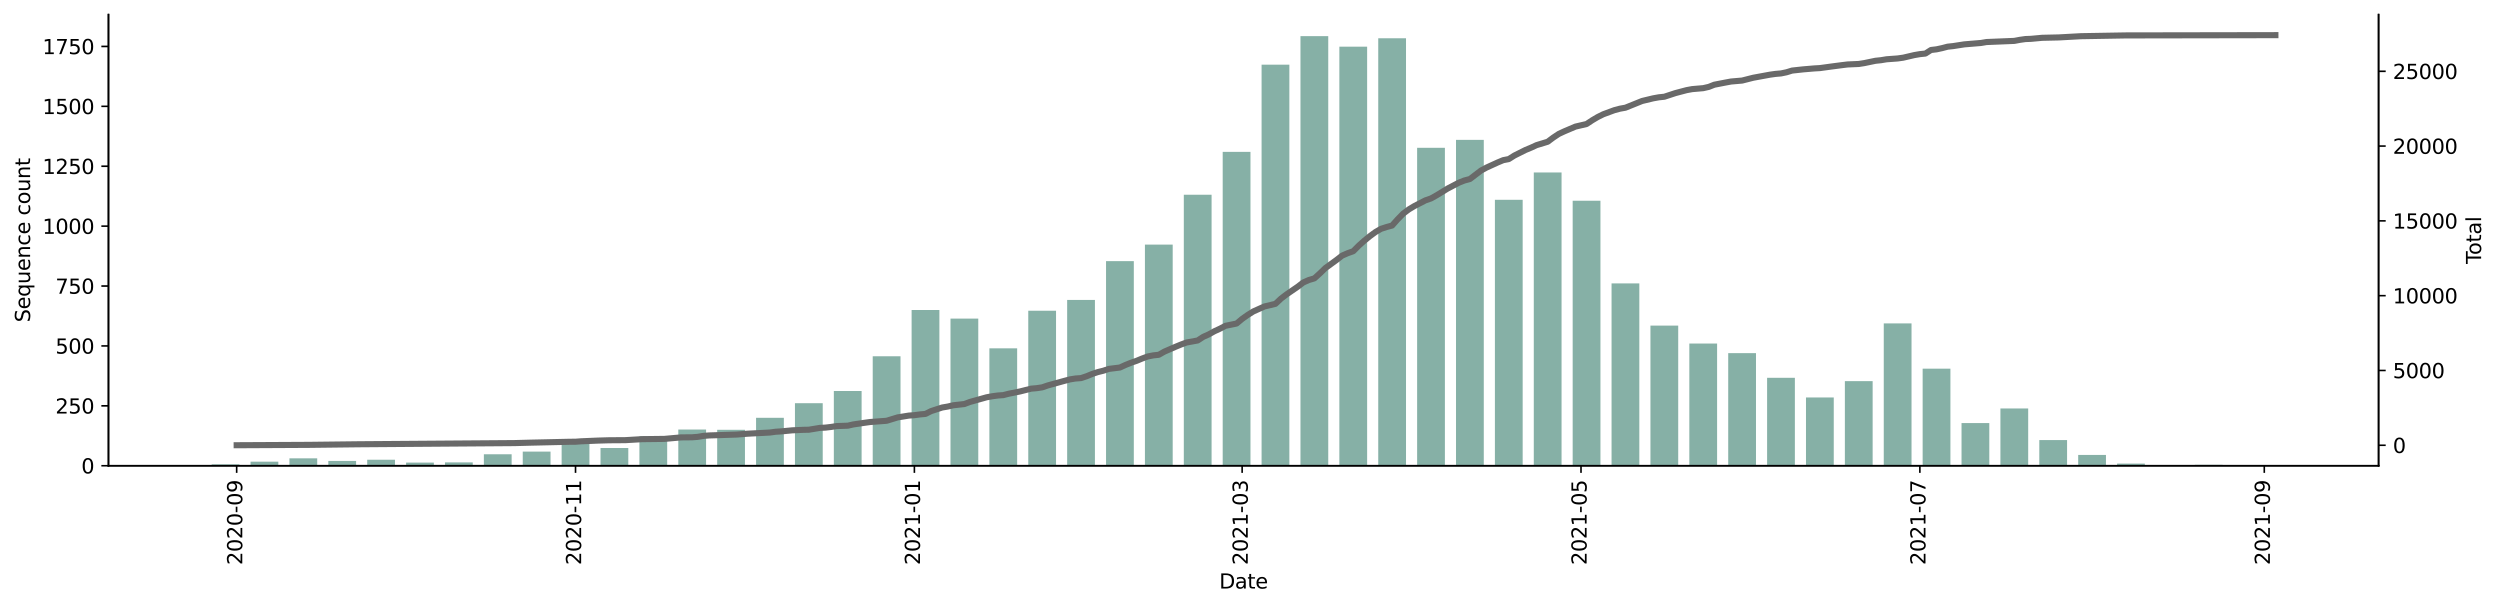 <?xml version="1.0" encoding="utf-8" standalone="no"?>
<!DOCTYPE svg PUBLIC "-//W3C//DTD SVG 1.1//EN"
  "http://www.w3.org/Graphics/SVG/1.1/DTD/svg11.dtd">
<svg height="298.621pt" version="1.1" viewBox="0 0 1229.019 298.621" width="1229.019pt" xmlns="http://www.w3.org/2000/svg" xmlns:xlink="http://www.w3.org/1999/xlink">
 <defs>
  <style type="text/css">*{stroke-linecap:butt;stroke-linejoin:round;}</style>
 </defs>
 <g id="figure_1">
  <g id="patch_1">
   <path d="M 0 298.621 
L 1229.019 298.621 
L 1229.019 0 
L 0 0 
z
" style="fill:#ffffff;"/>
  </g>
  <g id="axes_1">
   <g id="patch_2">
    <path d="M 53.328 228.96 
L 1169.328 228.96 
L 1169.328 7.2 
L 53.328 7.2 
z
" style="fill:#ffffff;"/>
   </g>
   <g id="patch_3">
    <path clip-path="url(#p67f76eeec7)" d="M 104.055 228.96 
L 117.71 228.96 
L 117.71 228.253 
L 104.055 228.253 
z
" style="fill:#86b0a6;"/>
   </g>
   <g id="patch_4">
    <path clip-path="url(#p67f76eeec7)" d="M 123.172 228.96 
L 136.827 228.96 
L 136.827 226.958 
L 123.172 226.958 
z
" style="fill:#86b0a6;"/>
   </g>
   <g id="patch_5">
    <path clip-path="url(#p67f76eeec7)" d="M 142.289 228.96 
L 155.943 228.96 
L 155.943 225.308 
L 142.289 225.308 
z
" style="fill:#86b0a6;"/>
   </g>
   <g id="patch_6">
    <path clip-path="url(#p67f76eeec7)" d="M 161.405 228.96 
L 175.06 228.96 
L 175.06 226.604 
L 161.405 226.604 
z
" style="fill:#86b0a6;"/>
   </g>
   <g id="patch_7">
    <path clip-path="url(#p67f76eeec7)" d="M 180.522 228.96 
L 194.177 228.96 
L 194.177 226.015 
L 180.522 226.015 
z
" style="fill:#86b0a6;"/>
   </g>
   <g id="patch_8">
    <path clip-path="url(#p67f76eeec7)" d="M 199.638 228.96 
L 213.293 228.96 
L 213.293 227.429 
L 199.638 227.429 
z
" style="fill:#86b0a6;"/>
   </g>
   <g id="patch_9">
    <path clip-path="url(#p67f76eeec7)" d="M 218.755 228.96 
L 232.41 228.96 
L 232.41 227.311 
L 218.755 227.311 
z
" style="fill:#86b0a6;"/>
   </g>
   <g id="patch_10">
    <path clip-path="url(#p67f76eeec7)" d="M 237.872 228.96 
L 251.526 228.96 
L 251.526 223.306 
L 237.872 223.306 
z
" style="fill:#86b0a6;"/>
   </g>
   <g id="patch_11">
    <path clip-path="url(#p67f76eeec7)" d="M 256.988 228.96 
L 270.643 228.96 
L 270.643 222.01 
L 256.988 222.01 
z
" style="fill:#86b0a6;"/>
   </g>
   <g id="patch_12">
    <path clip-path="url(#p67f76eeec7)" d="M 276.105 228.96 
L 289.76 228.96 
L 289.76 217.181 
L 276.105 217.181 
z
" style="fill:#86b0a6;"/>
   </g>
   <g id="patch_13">
    <path clip-path="url(#p67f76eeec7)" d="M 295.221 228.96 
L 308.876 228.96 
L 308.876 220.243 
L 295.221 220.243 
z
" style="fill:#86b0a6;"/>
   </g>
   <g id="patch_14">
    <path clip-path="url(#p67f76eeec7)" d="M 314.338 228.96 
L 327.993 228.96 
L 327.993 214.472 
L 314.338 214.472 
z
" style="fill:#86b0a6;"/>
   </g>
   <g id="patch_15">
    <path clip-path="url(#p67f76eeec7)" d="M 333.455 228.96 
L 347.109 228.96 
L 347.109 211.173 
L 333.455 211.173 
z
" style="fill:#86b0a6;"/>
   </g>
   <g id="patch_16">
    <path clip-path="url(#p67f76eeec7)" d="M 352.571 228.96 
L 366.226 228.96 
L 366.226 211.291 
L 352.571 211.291 
z
" style="fill:#86b0a6;"/>
   </g>
   <g id="patch_17">
    <path clip-path="url(#p67f76eeec7)" d="M 371.688 228.96 
L 385.343 228.96 
L 385.343 205.402 
L 371.688 205.402 
z
" style="fill:#86b0a6;"/>
   </g>
   <g id="patch_18">
    <path clip-path="url(#p67f76eeec7)" d="M 390.804 228.96 
L 404.459 228.96 
L 404.459 198.216 
L 390.804 198.216 
z
" style="fill:#86b0a6;"/>
   </g>
   <g id="patch_19">
    <path clip-path="url(#p67f76eeec7)" d="M 409.921 228.96 
L 423.576 228.96 
L 423.576 192.209 
L 409.921 192.209 
z
" style="fill:#86b0a6;"/>
   </g>
   <g id="patch_20">
    <path clip-path="url(#p67f76eeec7)" d="M 429.038 228.96 
L 442.692 228.96 
L 442.692 175.129 
L 429.038 175.129 
z
" style="fill:#86b0a6;"/>
   </g>
   <g id="patch_21">
    <path clip-path="url(#p67f76eeec7)" d="M 448.154 228.96 
L 461.809 228.96 
L 461.809 152.396 
L 448.154 152.396 
z
" style="fill:#86b0a6;"/>
   </g>
   <g id="patch_22">
    <path clip-path="url(#p67f76eeec7)" d="M 467.271 228.96 
L 480.926 228.96 
L 480.926 156.636 
L 467.271 156.636 
z
" style="fill:#86b0a6;"/>
   </g>
   <g id="patch_23">
    <path clip-path="url(#p67f76eeec7)" d="M 486.387 228.96 
L 500.042 228.96 
L 500.042 171.242 
L 486.387 171.242 
z
" style="fill:#86b0a6;"/>
   </g>
   <g id="patch_24">
    <path clip-path="url(#p67f76eeec7)" d="M 505.504 228.96 
L 519.159 228.96 
L 519.159 152.749 
L 505.504 152.749 
z
" style="fill:#86b0a6;"/>
   </g>
   <g id="patch_25">
    <path clip-path="url(#p67f76eeec7)" d="M 524.621 228.96 
L 538.275 228.96 
L 538.275 147.448 
L 524.621 147.448 
z
" style="fill:#86b0a6;"/>
   </g>
   <g id="patch_26">
    <path clip-path="url(#p67f76eeec7)" d="M 543.737 228.96 
L 557.392 228.96 
L 557.392 128.366 
L 543.737 128.366 
z
" style="fill:#86b0a6;"/>
   </g>
   <g id="patch_27">
    <path clip-path="url(#p67f76eeec7)" d="M 562.854 228.96 
L 576.509 228.96 
L 576.509 120.239 
L 562.854 120.239 
z
" style="fill:#86b0a6;"/>
   </g>
   <g id="patch_28">
    <path clip-path="url(#p67f76eeec7)" d="M 581.97 228.96 
L 595.625 228.96 
L 595.625 95.738 
L 581.97 95.738 
z
" style="fill:#86b0a6;"/>
   </g>
   <g id="patch_29">
    <path clip-path="url(#p67f76eeec7)" d="M 601.087 228.96 
L 614.742 228.96 
L 614.742 74.653 
L 601.087 74.653 
z
" style="fill:#86b0a6;"/>
   </g>
   <g id="patch_30">
    <path clip-path="url(#p67f76eeec7)" d="M 620.204 228.96 
L 633.858 228.96 
L 633.858 31.777 
L 620.204 31.777 
z
" style="fill:#86b0a6;"/>
   </g>
   <g id="patch_31">
    <path clip-path="url(#p67f76eeec7)" d="M 639.32 228.96 
L 652.975 228.96 
L 652.975 17.76 
L 639.32 17.76 
z
" style="fill:#86b0a6;"/>
   </g>
   <g id="patch_32">
    <path clip-path="url(#p67f76eeec7)" d="M 658.437 228.96 
L 672.092 228.96 
L 672.092 22.943 
L 658.437 22.943 
z
" style="fill:#86b0a6;"/>
   </g>
   <g id="patch_33">
    <path clip-path="url(#p67f76eeec7)" d="M 677.554 228.96 
L 691.208 228.96 
L 691.208 18.82 
L 677.554 18.82 
z
" style="fill:#86b0a6;"/>
   </g>
   <g id="patch_34">
    <path clip-path="url(#p67f76eeec7)" d="M 696.67 228.96 
L 710.325 228.96 
L 710.325 72.651 
L 696.67 72.651 
z
" style="fill:#86b0a6;"/>
   </g>
   <g id="patch_35">
    <path clip-path="url(#p67f76eeec7)" d="M 715.787 228.96 
L 729.441 228.96 
L 729.441 68.764 
L 715.787 68.764 
z
" style="fill:#86b0a6;"/>
   </g>
   <g id="patch_36">
    <path clip-path="url(#p67f76eeec7)" d="M 734.903 228.96 
L 748.558 228.96 
L 748.558 98.212 
L 734.903 98.212 
z
" style="fill:#86b0a6;"/>
   </g>
   <g id="patch_37">
    <path clip-path="url(#p67f76eeec7)" d="M 754.02 228.96 
L 767.675 228.96 
L 767.675 84.783 
L 754.02 84.783 
z
" style="fill:#86b0a6;"/>
   </g>
   <g id="patch_38">
    <path clip-path="url(#p67f76eeec7)" d="M 773.137 228.96 
L 786.791 228.96 
L 786.791 98.683 
L 773.137 98.683 
z
" style="fill:#86b0a6;"/>
   </g>
   <g id="patch_39">
    <path clip-path="url(#p67f76eeec7)" d="M 792.253 228.96 
L 805.908 228.96 
L 805.908 139.321 
L 792.253 139.321 
z
" style="fill:#86b0a6;"/>
   </g>
   <g id="patch_40">
    <path clip-path="url(#p67f76eeec7)" d="M 811.37 228.96 
L 825.024 228.96 
L 825.024 160.052 
L 811.37 160.052 
z
" style="fill:#86b0a6;"/>
   </g>
   <g id="patch_41">
    <path clip-path="url(#p67f76eeec7)" d="M 830.486 228.96 
L 844.141 228.96 
L 844.141 168.886 
L 830.486 168.886 
z
" style="fill:#86b0a6;"/>
   </g>
   <g id="patch_42">
    <path clip-path="url(#p67f76eeec7)" d="M 849.603 228.96 
L 863.258 228.96 
L 863.258 173.598 
L 849.603 173.598 
z
" style="fill:#86b0a6;"/>
   </g>
   <g id="patch_43">
    <path clip-path="url(#p67f76eeec7)" d="M 868.72 228.96 
L 882.374 228.96 
L 882.374 185.731 
L 868.72 185.731 
z
" style="fill:#86b0a6;"/>
   </g>
   <g id="patch_44">
    <path clip-path="url(#p67f76eeec7)" d="M 887.836 228.96 
L 901.491 228.96 
L 901.491 195.389 
L 887.836 195.389 
z
" style="fill:#86b0a6;"/>
   </g>
   <g id="patch_45">
    <path clip-path="url(#p67f76eeec7)" d="M 906.953 228.96 
L 920.607 228.96 
L 920.607 187.38 
L 906.953 187.38 
z
" style="fill:#86b0a6;"/>
   </g>
   <g id="patch_46">
    <path clip-path="url(#p67f76eeec7)" d="M 926.069 228.96 
L 939.724 228.96 
L 939.724 158.992 
L 926.069 158.992 
z
" style="fill:#86b0a6;"/>
   </g>
   <g id="patch_47">
    <path clip-path="url(#p67f76eeec7)" d="M 945.186 228.96 
L 958.841 228.96 
L 958.841 181.254 
L 945.186 181.254 
z
" style="fill:#86b0a6;"/>
   </g>
   <g id="patch_48">
    <path clip-path="url(#p67f76eeec7)" d="M 964.303 228.96 
L 977.957 228.96 
L 977.957 207.993 
L 964.303 207.993 
z
" style="fill:#86b0a6;"/>
   </g>
   <g id="patch_49">
    <path clip-path="url(#p67f76eeec7)" d="M 983.419 228.96 
L 997.074 228.96 
L 997.074 200.808 
L 983.419 200.808 
z
" style="fill:#86b0a6;"/>
   </g>
   <g id="patch_50">
    <path clip-path="url(#p67f76eeec7)" d="M 1002.536 228.96 
L 1016.19 228.96 
L 1016.19 216.356 
L 1002.536 216.356 
z
" style="fill:#86b0a6;"/>
   </g>
   <g id="patch_51">
    <path clip-path="url(#p67f76eeec7)" d="M 1021.652 228.96 
L 1035.307 228.96 
L 1035.307 223.659 
L 1021.652 223.659 
z
" style="fill:#86b0a6;"/>
   </g>
   <g id="patch_52">
    <path clip-path="url(#p67f76eeec7)" d="M 1040.769 228.96 
L 1054.424 228.96 
L 1054.424 227.9 
L 1040.769 227.9 
z
" style="fill:#86b0a6;"/>
   </g>
   <g id="patch_53">
    <path clip-path="url(#p67f76eeec7)" d="M 1059.886 228.96 
L 1073.54 228.96 
L 1073.54 228.724 
L 1059.886 228.724 
z
" style="fill:#86b0a6;"/>
   </g>
   <g id="patch_54">
    <path clip-path="url(#p67f76eeec7)" d="M 1079.002 228.96 
L 1092.657 228.96 
L 1092.657 228.489 
L 1079.002 228.489 
z
" style="fill:#86b0a6;"/>
   </g>
   <g id="patch_55">
    <path clip-path="url(#p67f76eeec7)" d="M 1098.119 228.96 
L 1111.773 228.96 
L 1111.773 228.607 
L 1098.119 228.607 
z
" style="fill:#86b0a6;"/>
   </g>
   <g id="matplotlib.axis_1">
    <g id="xtick_1">
     <g id="line2d_1">
      <defs>
       <path d="M 0 0 
L 0 3.5 
" id="m8a36eff072" style="stroke:#000000;stroke-width:0.8;"/>
      </defs>
      <g>
       <use style="stroke:#000000;stroke-width:0.8;" x="116.345" xlink:href="#m8a36eff072" y="228.96"/>
      </g>
     </g>
     <g id="text_1">
      <!-- 2020-09 -->
      <g transform="translate(119.104 277.743)rotate(-90)scale(0.1 -0.1)">
       <defs>
        <path d="M 1228 531 
L 3431 531 
L 3431 0 
L 469 0 
L 469 531 
Q 828 903 1448 1529 
Q 2069 2156 2228 2338 
Q 2531 2678 2651 2914 
Q 2772 3150 2772 3378 
Q 2772 3750 2511 3984 
Q 2250 4219 1831 4219 
Q 1534 4219 1204 4116 
Q 875 4013 500 3803 
L 500 4441 
Q 881 4594 1212 4672 
Q 1544 4750 1819 4750 
Q 2544 4750 2975 4387 
Q 3406 4025 3406 3419 
Q 3406 3131 3298 2873 
Q 3191 2616 2906 2266 
Q 2828 2175 2409 1742 
Q 1991 1309 1228 531 
z
" id="DejaVuSans-32" transform="scale(0.016)"/>
        <path d="M 2034 4250 
Q 1547 4250 1301 3770 
Q 1056 3291 1056 2328 
Q 1056 1369 1301 889 
Q 1547 409 2034 409 
Q 2525 409 2770 889 
Q 3016 1369 3016 2328 
Q 3016 3291 2770 3770 
Q 2525 4250 2034 4250 
z
M 2034 4750 
Q 2819 4750 3233 4129 
Q 3647 3509 3647 2328 
Q 3647 1150 3233 529 
Q 2819 -91 2034 -91 
Q 1250 -91 836 529 
Q 422 1150 422 2328 
Q 422 3509 836 4129 
Q 1250 4750 2034 4750 
z
" id="DejaVuSans-30" transform="scale(0.016)"/>
        <path d="M 313 2009 
L 1997 2009 
L 1997 1497 
L 313 1497 
L 313 2009 
z
" id="DejaVuSans-2d" transform="scale(0.016)"/>
        <path d="M 703 97 
L 703 672 
Q 941 559 1184 500 
Q 1428 441 1663 441 
Q 2288 441 2617 861 
Q 2947 1281 2994 2138 
Q 2813 1869 2534 1725 
Q 2256 1581 1919 1581 
Q 1219 1581 811 2004 
Q 403 2428 403 3163 
Q 403 3881 828 4315 
Q 1253 4750 1959 4750 
Q 2769 4750 3195 4129 
Q 3622 3509 3622 2328 
Q 3622 1225 3098 567 
Q 2575 -91 1691 -91 
Q 1453 -91 1209 -44 
Q 966 3 703 97 
z
M 1959 2075 
Q 2384 2075 2632 2365 
Q 2881 2656 2881 3163 
Q 2881 3666 2632 3958 
Q 2384 4250 1959 4250 
Q 1534 4250 1286 3958 
Q 1038 3666 1038 3163 
Q 1038 2656 1286 2365 
Q 1534 2075 1959 2075 
z
" id="DejaVuSans-39" transform="scale(0.016)"/>
       </defs>
       <use xlink:href="#DejaVuSans-32"/>
       <use x="63.623" xlink:href="#DejaVuSans-30"/>
       <use x="127.246" xlink:href="#DejaVuSans-32"/>
       <use x="190.869" xlink:href="#DejaVuSans-30"/>
       <use x="254.492" xlink:href="#DejaVuSans-2d"/>
       <use x="290.576" xlink:href="#DejaVuSans-30"/>
       <use x="354.199" xlink:href="#DejaVuSans-39"/>
      </g>
     </g>
    </g>
    <g id="xtick_2">
     <g id="line2d_2">
      <g>
       <use style="stroke:#000000;stroke-width:0.8;" x="282.932" xlink:href="#m8a36eff072" y="228.96"/>
      </g>
     </g>
     <g id="text_2">
      <!-- 2020-11 -->
      <g transform="translate(285.692 277.743)rotate(-90)scale(0.1 -0.1)">
       <defs>
        <path d="M 794 531 
L 1825 531 
L 1825 4091 
L 703 3866 
L 703 4441 
L 1819 4666 
L 2450 4666 
L 2450 531 
L 3481 531 
L 3481 0 
L 794 0 
L 794 531 
z
" id="DejaVuSans-31" transform="scale(0.016)"/>
       </defs>
       <use xlink:href="#DejaVuSans-32"/>
       <use x="63.623" xlink:href="#DejaVuSans-30"/>
       <use x="127.246" xlink:href="#DejaVuSans-32"/>
       <use x="190.869" xlink:href="#DejaVuSans-30"/>
       <use x="254.492" xlink:href="#DejaVuSans-2d"/>
       <use x="290.576" xlink:href="#DejaVuSans-31"/>
       <use x="354.199" xlink:href="#DejaVuSans-31"/>
      </g>
     </g>
    </g>
    <g id="xtick_3">
     <g id="line2d_3">
      <g>
       <use style="stroke:#000000;stroke-width:0.8;" x="449.52" xlink:href="#m8a36eff072" y="228.96"/>
      </g>
     </g>
     <g id="text_3">
      <!-- 2021-01 -->
      <g transform="translate(452.279 277.743)rotate(-90)scale(0.1 -0.1)">
       <use xlink:href="#DejaVuSans-32"/>
       <use x="63.623" xlink:href="#DejaVuSans-30"/>
       <use x="127.246" xlink:href="#DejaVuSans-32"/>
       <use x="190.869" xlink:href="#DejaVuSans-31"/>
       <use x="254.492" xlink:href="#DejaVuSans-2d"/>
       <use x="290.576" xlink:href="#DejaVuSans-30"/>
       <use x="354.199" xlink:href="#DejaVuSans-31"/>
      </g>
     </g>
    </g>
    <g id="xtick_4">
     <g id="line2d_4">
      <g>
       <use style="stroke:#000000;stroke-width:0.8;" x="610.645" xlink:href="#m8a36eff072" y="228.96"/>
      </g>
     </g>
     <g id="text_4">
      <!-- 2021-03 -->
      <g transform="translate(613.405 277.743)rotate(-90)scale(0.1 -0.1)">
       <defs>
        <path d="M 2597 2516 
Q 3050 2419 3304 2112 
Q 3559 1806 3559 1356 
Q 3559 666 3084 287 
Q 2609 -91 1734 -91 
Q 1441 -91 1130 -33 
Q 819 25 488 141 
L 488 750 
Q 750 597 1062 519 
Q 1375 441 1716 441 
Q 2309 441 2620 675 
Q 2931 909 2931 1356 
Q 2931 1769 2642 2001 
Q 2353 2234 1838 2234 
L 1294 2234 
L 1294 2753 
L 1863 2753 
Q 2328 2753 2575 2939 
Q 2822 3125 2822 3475 
Q 2822 3834 2567 4026 
Q 2313 4219 1838 4219 
Q 1578 4219 1281 4162 
Q 984 4106 628 3988 
L 628 4550 
Q 988 4650 1302 4700 
Q 1616 4750 1894 4750 
Q 2613 4750 3031 4423 
Q 3450 4097 3450 3541 
Q 3450 3153 3228 2886 
Q 3006 2619 2597 2516 
z
" id="DejaVuSans-33" transform="scale(0.016)"/>
       </defs>
       <use xlink:href="#DejaVuSans-32"/>
       <use x="63.623" xlink:href="#DejaVuSans-30"/>
       <use x="127.246" xlink:href="#DejaVuSans-32"/>
       <use x="190.869" xlink:href="#DejaVuSans-31"/>
       <use x="254.492" xlink:href="#DejaVuSans-2d"/>
       <use x="290.576" xlink:href="#DejaVuSans-30"/>
       <use x="354.199" xlink:href="#DejaVuSans-33"/>
      </g>
     </g>
    </g>
    <g id="xtick_5">
     <g id="line2d_5">
      <g>
       <use style="stroke:#000000;stroke-width:0.8;" x="777.233" xlink:href="#m8a36eff072" y="228.96"/>
      </g>
     </g>
     <g id="text_5">
      <!-- 2021-05 -->
      <g transform="translate(779.992 277.743)rotate(-90)scale(0.1 -0.1)">
       <defs>
        <path d="M 691 4666 
L 3169 4666 
L 3169 4134 
L 1269 4134 
L 1269 2991 
Q 1406 3038 1543 3061 
Q 1681 3084 1819 3084 
Q 2600 3084 3056 2656 
Q 3513 2228 3513 1497 
Q 3513 744 3044 326 
Q 2575 -91 1722 -91 
Q 1428 -91 1123 -41 
Q 819 9 494 109 
L 494 744 
Q 775 591 1075 516 
Q 1375 441 1709 441 
Q 2250 441 2565 725 
Q 2881 1009 2881 1497 
Q 2881 1984 2565 2268 
Q 2250 2553 1709 2553 
Q 1456 2553 1204 2497 
Q 953 2441 691 2322 
L 691 4666 
z
" id="DejaVuSans-35" transform="scale(0.016)"/>
       </defs>
       <use xlink:href="#DejaVuSans-32"/>
       <use x="63.623" xlink:href="#DejaVuSans-30"/>
       <use x="127.246" xlink:href="#DejaVuSans-32"/>
       <use x="190.869" xlink:href="#DejaVuSans-31"/>
       <use x="254.492" xlink:href="#DejaVuSans-2d"/>
       <use x="290.576" xlink:href="#DejaVuSans-30"/>
       <use x="354.199" xlink:href="#DejaVuSans-35"/>
      </g>
     </g>
    </g>
    <g id="xtick_6">
     <g id="line2d_6">
      <g>
       <use style="stroke:#000000;stroke-width:0.8;" x="943.82" xlink:href="#m8a36eff072" y="228.96"/>
      </g>
     </g>
     <g id="text_6">
      <!-- 2021-07 -->
      <g transform="translate(946.58 277.743)rotate(-90)scale(0.1 -0.1)">
       <defs>
        <path d="M 525 4666 
L 3525 4666 
L 3525 4397 
L 1831 0 
L 1172 0 
L 2766 4134 
L 525 4134 
L 525 4666 
z
" id="DejaVuSans-37" transform="scale(0.016)"/>
       </defs>
       <use xlink:href="#DejaVuSans-32"/>
       <use x="63.623" xlink:href="#DejaVuSans-30"/>
       <use x="127.246" xlink:href="#DejaVuSans-32"/>
       <use x="190.869" xlink:href="#DejaVuSans-31"/>
       <use x="254.492" xlink:href="#DejaVuSans-2d"/>
       <use x="290.576" xlink:href="#DejaVuSans-30"/>
       <use x="354.199" xlink:href="#DejaVuSans-37"/>
      </g>
     </g>
    </g>
    <g id="xtick_7">
     <g id="line2d_7">
      <g>
       <use style="stroke:#000000;stroke-width:0.8;" x="1113.139" xlink:href="#m8a36eff072" y="228.96"/>
      </g>
     </g>
     <g id="text_7">
      <!-- 2021-09 -->
      <g transform="translate(1115.898 277.743)rotate(-90)scale(0.1 -0.1)">
       <use xlink:href="#DejaVuSans-32"/>
       <use x="63.623" xlink:href="#DejaVuSans-30"/>
       <use x="127.246" xlink:href="#DejaVuSans-32"/>
       <use x="190.869" xlink:href="#DejaVuSans-31"/>
       <use x="254.492" xlink:href="#DejaVuSans-2d"/>
       <use x="290.576" xlink:href="#DejaVuSans-30"/>
       <use x="354.199" xlink:href="#DejaVuSans-39"/>
      </g>
     </g>
    </g>
    <g id="text_8">
     <!-- Date -->
     <g transform="translate(599.377 289.341)scale(0.1 -0.1)">
      <defs>
       <path d="M 1259 4147 
L 1259 519 
L 2022 519 
Q 2988 519 3436 956 
Q 3884 1394 3884 2338 
Q 3884 3275 3436 3711 
Q 2988 4147 2022 4147 
L 1259 4147 
z
M 628 4666 
L 1925 4666 
Q 3281 4666 3915 4102 
Q 4550 3538 4550 2338 
Q 4550 1131 3912 565 
Q 3275 0 1925 0 
L 628 0 
L 628 4666 
z
" id="DejaVuSans-44" transform="scale(0.016)"/>
       <path d="M 2194 1759 
Q 1497 1759 1228 1600 
Q 959 1441 959 1056 
Q 959 750 1161 570 
Q 1363 391 1709 391 
Q 2188 391 2477 730 
Q 2766 1069 2766 1631 
L 2766 1759 
L 2194 1759 
z
M 3341 1997 
L 3341 0 
L 2766 0 
L 2766 531 
Q 2569 213 2275 61 
Q 1981 -91 1556 -91 
Q 1019 -91 701 211 
Q 384 513 384 1019 
Q 384 1609 779 1909 
Q 1175 2209 1959 2209 
L 2766 2209 
L 2766 2266 
Q 2766 2663 2505 2880 
Q 2244 3097 1772 3097 
Q 1472 3097 1187 3025 
Q 903 2953 641 2809 
L 641 3341 
Q 956 3463 1253 3523 
Q 1550 3584 1831 3584 
Q 2591 3584 2966 3190 
Q 3341 2797 3341 1997 
z
" id="DejaVuSans-61" transform="scale(0.016)"/>
       <path d="M 1172 4494 
L 1172 3500 
L 2356 3500 
L 2356 3053 
L 1172 3053 
L 1172 1153 
Q 1172 725 1289 603 
Q 1406 481 1766 481 
L 2356 481 
L 2356 0 
L 1766 0 
Q 1100 0 847 248 
Q 594 497 594 1153 
L 594 3053 
L 172 3053 
L 172 3500 
L 594 3500 
L 594 4494 
L 1172 4494 
z
" id="DejaVuSans-74" transform="scale(0.016)"/>
       <path d="M 3597 1894 
L 3597 1613 
L 953 1613 
Q 991 1019 1311 708 
Q 1631 397 2203 397 
Q 2534 397 2845 478 
Q 3156 559 3463 722 
L 3463 178 
Q 3153 47 2828 -22 
Q 2503 -91 2169 -91 
Q 1331 -91 842 396 
Q 353 884 353 1716 
Q 353 2575 817 3079 
Q 1281 3584 2069 3584 
Q 2775 3584 3186 3129 
Q 3597 2675 3597 1894 
z
M 3022 2063 
Q 3016 2534 2758 2815 
Q 2500 3097 2075 3097 
Q 1594 3097 1305 2825 
Q 1016 2553 972 2059 
L 3022 2063 
z
" id="DejaVuSans-65" transform="scale(0.016)"/>
      </defs>
      <use xlink:href="#DejaVuSans-44"/>
      <use x="77.002" xlink:href="#DejaVuSans-61"/>
      <use x="138.281" xlink:href="#DejaVuSans-74"/>
      <use x="177.49" xlink:href="#DejaVuSans-65"/>
     </g>
    </g>
   </g>
   <g id="matplotlib.axis_2">
    <g id="ytick_1">
     <g id="line2d_8">
      <defs>
       <path d="M 0 0 
L -3.5 0 
" id="m49692bec7d" style="stroke:#000000;stroke-width:0.8;"/>
      </defs>
      <g>
       <use style="stroke:#000000;stroke-width:0.8;" x="53.328" xlink:href="#m49692bec7d" y="228.96"/>
      </g>
     </g>
     <g id="text_9">
      <!-- 0 -->
      <g transform="translate(39.966 232.759)scale(0.1 -0.1)">
       <use xlink:href="#DejaVuSans-30"/>
      </g>
     </g>
    </g>
    <g id="ytick_2">
     <g id="line2d_9">
      <g>
       <use style="stroke:#000000;stroke-width:0.8;" x="53.328" xlink:href="#m49692bec7d" y="199.512"/>
      </g>
     </g>
     <g id="text_10">
      <!-- 250 -->
      <g transform="translate(27.241 203.311)scale(0.1 -0.1)">
       <use xlink:href="#DejaVuSans-32"/>
       <use x="63.623" xlink:href="#DejaVuSans-35"/>
       <use x="127.246" xlink:href="#DejaVuSans-30"/>
      </g>
     </g>
    </g>
    <g id="ytick_3">
     <g id="line2d_10">
      <g>
       <use style="stroke:#000000;stroke-width:0.8;" x="53.328" xlink:href="#m49692bec7d" y="170.064"/>
      </g>
     </g>
     <g id="text_11">
      <!-- 500 -->
      <g transform="translate(27.241 173.864)scale(0.1 -0.1)">
       <use xlink:href="#DejaVuSans-35"/>
       <use x="63.623" xlink:href="#DejaVuSans-30"/>
       <use x="127.246" xlink:href="#DejaVuSans-30"/>
      </g>
     </g>
    </g>
    <g id="ytick_4">
     <g id="line2d_11">
      <g>
       <use style="stroke:#000000;stroke-width:0.8;" x="53.328" xlink:href="#m49692bec7d" y="140.616"/>
      </g>
     </g>
     <g id="text_12">
      <!-- 750 -->
      <g transform="translate(27.241 144.416)scale(0.1 -0.1)">
       <use xlink:href="#DejaVuSans-37"/>
       <use x="63.623" xlink:href="#DejaVuSans-35"/>
       <use x="127.246" xlink:href="#DejaVuSans-30"/>
      </g>
     </g>
    </g>
    <g id="ytick_5">
     <g id="line2d_12">
      <g>
       <use style="stroke:#000000;stroke-width:0.8;" x="53.328" xlink:href="#m49692bec7d" y="111.169"/>
      </g>
     </g>
     <g id="text_13">
      <!-- 1000 -->
      <g transform="translate(20.878 114.968)scale(0.1 -0.1)">
       <use xlink:href="#DejaVuSans-31"/>
       <use x="63.623" xlink:href="#DejaVuSans-30"/>
       <use x="127.246" xlink:href="#DejaVuSans-30"/>
       <use x="190.869" xlink:href="#DejaVuSans-30"/>
      </g>
     </g>
    </g>
    <g id="ytick_6">
     <g id="line2d_13">
      <g>
       <use style="stroke:#000000;stroke-width:0.8;" x="53.328" xlink:href="#m49692bec7d" y="81.721"/>
      </g>
     </g>
     <g id="text_14">
      <!-- 1250 -->
      <g transform="translate(20.878 85.52)scale(0.1 -0.1)">
       <use xlink:href="#DejaVuSans-31"/>
       <use x="63.623" xlink:href="#DejaVuSans-32"/>
       <use x="127.246" xlink:href="#DejaVuSans-35"/>
       <use x="190.869" xlink:href="#DejaVuSans-30"/>
      </g>
     </g>
    </g>
    <g id="ytick_7">
     <g id="line2d_14">
      <g>
       <use style="stroke:#000000;stroke-width:0.8;" x="53.328" xlink:href="#m49692bec7d" y="52.273"/>
      </g>
     </g>
     <g id="text_15">
      <!-- 1500 -->
      <g transform="translate(20.878 56.072)scale(0.1 -0.1)">
       <use xlink:href="#DejaVuSans-31"/>
       <use x="63.623" xlink:href="#DejaVuSans-35"/>
       <use x="127.246" xlink:href="#DejaVuSans-30"/>
       <use x="190.869" xlink:href="#DejaVuSans-30"/>
      </g>
     </g>
    </g>
    <g id="ytick_8">
     <g id="line2d_15">
      <g>
       <use style="stroke:#000000;stroke-width:0.8;" x="53.328" xlink:href="#m49692bec7d" y="22.825"/>
      </g>
     </g>
     <g id="text_16">
      <!-- 1750 -->
      <g transform="translate(20.878 26.624)scale(0.1 -0.1)">
       <use xlink:href="#DejaVuSans-31"/>
       <use x="63.623" xlink:href="#DejaVuSans-37"/>
       <use x="127.246" xlink:href="#DejaVuSans-35"/>
       <use x="190.869" xlink:href="#DejaVuSans-30"/>
      </g>
     </g>
    </g>
    <g id="text_17">
     <!-- Sequence count -->
     <g transform="translate(14.798 158.44)rotate(-90)scale(0.1 -0.1)">
      <defs>
       <path d="M 3425 4513 
L 3425 3897 
Q 3066 4069 2747 4153 
Q 2428 4238 2131 4238 
Q 1616 4238 1336 4038 
Q 1056 3838 1056 3469 
Q 1056 3159 1242 3001 
Q 1428 2844 1947 2747 
L 2328 2669 
Q 3034 2534 3370 2195 
Q 3706 1856 3706 1288 
Q 3706 609 3251 259 
Q 2797 -91 1919 -91 
Q 1588 -91 1214 -16 
Q 841 59 441 206 
L 441 856 
Q 825 641 1194 531 
Q 1563 422 1919 422 
Q 2459 422 2753 634 
Q 3047 847 3047 1241 
Q 3047 1584 2836 1778 
Q 2625 1972 2144 2069 
L 1759 2144 
Q 1053 2284 737 2584 
Q 422 2884 422 3419 
Q 422 4038 858 4394 
Q 1294 4750 2059 4750 
Q 2388 4750 2728 4690 
Q 3069 4631 3425 4513 
z
" id="DejaVuSans-53" transform="scale(0.016)"/>
       <path d="M 947 1747 
Q 947 1113 1208 752 
Q 1469 391 1925 391 
Q 2381 391 2643 752 
Q 2906 1113 2906 1747 
Q 2906 2381 2643 2742 
Q 2381 3103 1925 3103 
Q 1469 3103 1208 2742 
Q 947 2381 947 1747 
z
M 2906 525 
Q 2725 213 2448 61 
Q 2172 -91 1784 -91 
Q 1150 -91 751 415 
Q 353 922 353 1747 
Q 353 2572 751 3078 
Q 1150 3584 1784 3584 
Q 2172 3584 2448 3432 
Q 2725 3281 2906 2969 
L 2906 3500 
L 3481 3500 
L 3481 -1331 
L 2906 -1331 
L 2906 525 
z
" id="DejaVuSans-71" transform="scale(0.016)"/>
       <path d="M 544 1381 
L 544 3500 
L 1119 3500 
L 1119 1403 
Q 1119 906 1312 657 
Q 1506 409 1894 409 
Q 2359 409 2629 706 
Q 2900 1003 2900 1516 
L 2900 3500 
L 3475 3500 
L 3475 0 
L 2900 0 
L 2900 538 
Q 2691 219 2414 64 
Q 2138 -91 1772 -91 
Q 1169 -91 856 284 
Q 544 659 544 1381 
z
M 1991 3584 
L 1991 3584 
z
" id="DejaVuSans-75" transform="scale(0.016)"/>
       <path d="M 3513 2113 
L 3513 0 
L 2938 0 
L 2938 2094 
Q 2938 2591 2744 2837 
Q 2550 3084 2163 3084 
Q 1697 3084 1428 2787 
Q 1159 2491 1159 1978 
L 1159 0 
L 581 0 
L 581 3500 
L 1159 3500 
L 1159 2956 
Q 1366 3272 1645 3428 
Q 1925 3584 2291 3584 
Q 2894 3584 3203 3211 
Q 3513 2838 3513 2113 
z
" id="DejaVuSans-6e" transform="scale(0.016)"/>
       <path d="M 3122 3366 
L 3122 2828 
Q 2878 2963 2633 3030 
Q 2388 3097 2138 3097 
Q 1578 3097 1268 2742 
Q 959 2388 959 1747 
Q 959 1106 1268 751 
Q 1578 397 2138 397 
Q 2388 397 2633 464 
Q 2878 531 3122 666 
L 3122 134 
Q 2881 22 2623 -34 
Q 2366 -91 2075 -91 
Q 1284 -91 818 406 
Q 353 903 353 1747 
Q 353 2603 823 3093 
Q 1294 3584 2113 3584 
Q 2378 3584 2631 3529 
Q 2884 3475 3122 3366 
z
" id="DejaVuSans-63" transform="scale(0.016)"/>
       <path id="DejaVuSans-20" transform="scale(0.016)"/>
       <path d="M 1959 3097 
Q 1497 3097 1228 2736 
Q 959 2375 959 1747 
Q 959 1119 1226 758 
Q 1494 397 1959 397 
Q 2419 397 2687 759 
Q 2956 1122 2956 1747 
Q 2956 2369 2687 2733 
Q 2419 3097 1959 3097 
z
M 1959 3584 
Q 2709 3584 3137 3096 
Q 3566 2609 3566 1747 
Q 3566 888 3137 398 
Q 2709 -91 1959 -91 
Q 1206 -91 779 398 
Q 353 888 353 1747 
Q 353 2609 779 3096 
Q 1206 3584 1959 3584 
z
" id="DejaVuSans-6f" transform="scale(0.016)"/>
      </defs>
      <use xlink:href="#DejaVuSans-53"/>
      <use x="63.477" xlink:href="#DejaVuSans-65"/>
      <use x="125" xlink:href="#DejaVuSans-71"/>
      <use x="188.477" xlink:href="#DejaVuSans-75"/>
      <use x="251.855" xlink:href="#DejaVuSans-65"/>
      <use x="313.379" xlink:href="#DejaVuSans-6e"/>
      <use x="376.758" xlink:href="#DejaVuSans-63"/>
      <use x="431.738" xlink:href="#DejaVuSans-65"/>
      <use x="493.262" xlink:href="#DejaVuSans-20"/>
      <use x="525.049" xlink:href="#DejaVuSans-63"/>
      <use x="580.029" xlink:href="#DejaVuSans-6f"/>
      <use x="641.211" xlink:href="#DejaVuSans-75"/>
      <use x="704.59" xlink:href="#DejaVuSans-6e"/>
      <use x="767.969" xlink:href="#DejaVuSans-74"/>
     </g>
    </g>
   </g>
   <g id="patch_56">
    <path d="M 53.328 228.96 
L 53.328 7.2 
" style="fill:none;stroke:#000000;stroke-linecap:square;stroke-linejoin:miter;stroke-width:0.8;"/>
   </g>
   <g id="patch_57">
    <path d="M 1169.328 228.96 
L 1169.328 7.2 
" style="fill:none;stroke:#000000;stroke-linecap:square;stroke-linejoin:miter;stroke-width:0.8;"/>
   </g>
   <g id="patch_58">
    <path d="M 53.328 228.96 
L 1169.328 228.96 
" style="fill:none;stroke:#000000;stroke-linecap:square;stroke-linejoin:miter;stroke-width:0.8;"/>
   </g>
  </g>
  <g id="axes_2">
   <g id="matplotlib.axis_3">
    <g id="ytick_9">
     <g id="line2d_16">
      <defs>
       <path d="M 0 0 
L 3.5 0 
" id="mcca324d3e6" style="stroke:#000000;stroke-width:0.8;"/>
      </defs>
      <g>
       <use style="stroke:#000000;stroke-width:0.8;" x="1169.328" xlink:href="#mcca324d3e6" y="218.887"/>
      </g>
     </g>
     <g id="text_18">
      <!-- 0 -->
      <g transform="translate(1176.328 222.687)scale(0.1 -0.1)">
       <use xlink:href="#DejaVuSans-30"/>
      </g>
     </g>
    </g>
    <g id="ytick_10">
     <g id="line2d_17">
      <g>
       <use style="stroke:#000000;stroke-width:0.8;" x="1169.328" xlink:href="#mcca324d3e6" y="182.119"/>
      </g>
     </g>
     <g id="text_19">
      <!-- 5000 -->
      <g transform="translate(1176.328 185.918)scale(0.1 -0.1)">
       <use xlink:href="#DejaVuSans-35"/>
       <use x="63.623" xlink:href="#DejaVuSans-30"/>
       <use x="127.246" xlink:href="#DejaVuSans-30"/>
       <use x="190.869" xlink:href="#DejaVuSans-30"/>
      </g>
     </g>
    </g>
    <g id="ytick_11">
     <g id="line2d_18">
      <g>
       <use style="stroke:#000000;stroke-width:0.8;" x="1169.328" xlink:href="#mcca324d3e6" y="145.351"/>
      </g>
     </g>
     <g id="text_20">
      <!-- 10000 -->
      <g transform="translate(1176.328 149.15)scale(0.1 -0.1)">
       <use xlink:href="#DejaVuSans-31"/>
       <use x="63.623" xlink:href="#DejaVuSans-30"/>
       <use x="127.246" xlink:href="#DejaVuSans-30"/>
       <use x="190.869" xlink:href="#DejaVuSans-30"/>
       <use x="254.492" xlink:href="#DejaVuSans-30"/>
      </g>
     </g>
    </g>
    <g id="ytick_12">
     <g id="line2d_19">
      <g>
       <use style="stroke:#000000;stroke-width:0.8;" x="1169.328" xlink:href="#mcca324d3e6" y="108.583"/>
      </g>
     </g>
     <g id="text_21">
      <!-- 15000 -->
      <g transform="translate(1176.328 112.382)scale(0.1 -0.1)">
       <use xlink:href="#DejaVuSans-31"/>
       <use x="63.623" xlink:href="#DejaVuSans-35"/>
       <use x="127.246" xlink:href="#DejaVuSans-30"/>
       <use x="190.869" xlink:href="#DejaVuSans-30"/>
       <use x="254.492" xlink:href="#DejaVuSans-30"/>
      </g>
     </g>
    </g>
    <g id="ytick_13">
     <g id="line2d_20">
      <g>
       <use style="stroke:#000000;stroke-width:0.8;" x="1169.328" xlink:href="#mcca324d3e6" y="71.815"/>
      </g>
     </g>
     <g id="text_22">
      <!-- 20000 -->
      <g transform="translate(1176.328 75.614)scale(0.1 -0.1)">
       <use xlink:href="#DejaVuSans-32"/>
       <use x="63.623" xlink:href="#DejaVuSans-30"/>
       <use x="127.246" xlink:href="#DejaVuSans-30"/>
       <use x="190.869" xlink:href="#DejaVuSans-30"/>
       <use x="254.492" xlink:href="#DejaVuSans-30"/>
      </g>
     </g>
    </g>
    <g id="ytick_14">
     <g id="line2d_21">
      <g>
       <use style="stroke:#000000;stroke-width:0.8;" x="1169.328" xlink:href="#mcca324d3e6" y="35.046"/>
      </g>
     </g>
     <g id="text_23">
      <!-- 25000 -->
      <g transform="translate(1176.328 38.846)scale(0.1 -0.1)">
       <use xlink:href="#DejaVuSans-32"/>
       <use x="63.623" xlink:href="#DejaVuSans-35"/>
       <use x="127.246" xlink:href="#DejaVuSans-30"/>
       <use x="190.869" xlink:href="#DejaVuSans-30"/>
       <use x="254.492" xlink:href="#DejaVuSans-30"/>
      </g>
     </g>
    </g>
    <g id="text_24">
     <!-- Total -->
     <g transform="translate(1219.739 129.757)rotate(-90)scale(0.1 -0.1)">
      <defs>
       <path d="M -19 4666 
L 3928 4666 
L 3928 4134 
L 2272 4134 
L 2272 0 
L 1638 0 
L 1638 4134 
L -19 4134 
L -19 4666 
z
" id="DejaVuSans-54" transform="scale(0.016)"/>
       <path d="M 603 4863 
L 1178 4863 
L 1178 0 
L 603 0 
L 603 4863 
z
" id="DejaVuSans-6c" transform="scale(0.016)"/>
      </defs>
      <use xlink:href="#DejaVuSans-54"/>
      <use x="44.084" xlink:href="#DejaVuSans-6f"/>
      <use x="105.266" xlink:href="#DejaVuSans-74"/>
      <use x="144.475" xlink:href="#DejaVuSans-61"/>
      <use x="205.754" xlink:href="#DejaVuSans-6c"/>
     </g>
    </g>
   </g>
   <g id="line2d_22">
    <path clip-path="url(#p67f76eeec7)" d="M 116.345 218.88 
L 151.847 218.696 
L 176.425 218.402 
L 252.892 217.828 
L 261.085 217.608 
L 272.008 217.358 
L 280.201 217.174 
L 282.932 217.159 
L 285.663 216.946 
L 293.856 216.6 
L 299.318 216.439 
L 307.511 216.38 
L 312.973 216.056 
L 315.704 215.894 
L 326.627 215.762 
L 334.82 215.027 
L 340.282 214.975 
L 343.013 214.762 
L 345.744 214.291 
L 348.475 214.071 
L 362.13 213.63 
L 367.591 213.203 
L 378.515 212.629 
L 381.246 212.254 
L 383.977 212.078 
L 389.439 211.556 
L 394.901 211.306 
L 397.632 211.254 
L 403.094 210.35 
L 405.825 210.21 
L 408.556 209.894 
L 411.287 209.46 
L 416.748 209.276 
L 419.479 208.658 
L 424.941 207.857 
L 427.672 207.475 
L 435.865 206.857 
L 441.327 205.188 
L 446.789 204.305 
L 449.52 204.107 
L 452.251 203.732 
L 454.982 203.481 
L 457.713 202.106 
L 463.174 200.334 
L 465.905 199.871 
L 468.636 199.238 
L 474.098 198.628 
L 476.829 197.599 
L 485.022 195.312 
L 487.753 194.812 
L 490.484 194.437 
L 493.215 194.245 
L 495.946 193.547 
L 501.408 192.451 
L 506.87 191.069 
L 509.6 190.833 
L 512.331 190.429 
L 515.062 189.495 
L 523.255 187.237 
L 525.986 186.517 
L 528.717 186.075 
L 531.448 185.877 
L 534.179 184.965 
L 536.91 183.847 
L 539.641 182.935 
L 542.372 182.259 
L 545.103 181.354 
L 550.565 180.678 
L 553.296 179.42 
L 556.027 178.325 
L 558.757 177.383 
L 561.488 176.251 
L 564.219 175.251 
L 566.95 174.707 
L 569.681 174.413 
L 572.412 172.861 
L 577.874 170.493 
L 580.605 169.368 
L 583.336 168.375 
L 588.798 167.375 
L 591.529 165.596 
L 594.26 164.375 
L 596.991 162.853 
L 599.722 161.595 
L 602.453 160.169 
L 607.914 159.058 
L 610.645 156.771 
L 613.376 154.845 
L 616.107 153.124 
L 621.569 150.675 
L 627.031 149.366 
L 629.762 146.792 
L 632.493 144.711 
L 637.955 140.968 
L 640.686 138.88 
L 643.417 137.659 
L 646.148 136.858 
L 648.879 134.394 
L 651.61 131.747 
L 657.071 127.783 
L 659.802 125.665 
L 662.533 124.474 
L 665.264 123.503 
L 667.995 120.753 
L 670.726 118.304 
L 673.457 116.083 
L 676.188 114.076 
L 678.919 112.495 
L 681.65 111.612 
L 684.381 110.87 
L 687.112 107.789 
L 689.843 105.002 
L 692.574 102.95 
L 695.305 101.31 
L 700.767 98.494 
L 703.497 97.552 
L 706.228 96.023 
L 711.69 92.677 
L 717.152 89.824 
L 719.883 88.735 
L 722.614 88.015 
L 728.076 83.838 
L 730.807 82.367 
L 736.269 79.874 
L 739 78.734 
L 741.731 78.205 
L 744.462 76.477 
L 749.923 73.741 
L 752.654 72.609 
L 755.385 71.351 
L 760.847 69.689 
L 763.578 67.652 
L 766.309 65.836 
L 769.04 64.564 
L 774.502 62.24 
L 779.964 60.968 
L 782.695 59.159 
L 785.426 57.541 
L 788.157 56.181 
L 793.619 54.166 
L 796.35 53.438 
L 799.08 52.945 
L 807.273 49.643 
L 812.735 48.334 
L 815.466 47.842 
L 818.197 47.555 
L 823.659 45.761 
L 829.121 44.319 
L 831.852 43.812 
L 837.314 43.341 
L 840.045 42.716 
L 842.776 41.643 
L 848.237 40.584 
L 850.968 40.076 
L 856.43 39.606 
L 861.892 38.223 
L 870.085 36.716 
L 872.816 36.333 
L 875.547 36.098 
L 878.278 35.532 
L 881.009 34.693 
L 886.471 34.098 
L 891.933 33.634 
L 894.663 33.48 
L 900.125 32.73 
L 905.587 32.017 
L 908.318 31.686 
L 913.78 31.45 
L 916.511 31.017 
L 921.973 29.884 
L 924.704 29.597 
L 927.435 29.141 
L 932.897 28.737 
L 935.628 28.355 
L 941.09 27.082 
L 943.82 26.612 
L 946.551 26.332 
L 949.282 24.575 
L 952.013 24.251 
L 954.744 23.663 
L 957.475 22.95 
L 960.206 22.656 
L 965.668 21.81 
L 973.861 21.126 
L 976.592 20.663 
L 990.247 20.104 
L 992.977 19.589 
L 995.708 19.199 
L 998.439 19.096 
L 1003.901 18.589 
L 1012.094 18.398 
L 1023.018 17.795 
L 1044.865 17.412 
L 1118.601 17.28 
L 1118.601 17.28 
" style="fill:none;stroke:#696969;stroke-linecap:square;stroke-width:3;"/>
   </g>
   <g id="patch_59">
    <path d="M 53.328 228.96 
L 53.328 7.2 
" style="fill:none;stroke:#000000;stroke-linecap:square;stroke-linejoin:miter;stroke-width:0.8;"/>
   </g>
   <g id="patch_60">
    <path d="M 1169.328 228.96 
L 1169.328 7.2 
" style="fill:none;stroke:#000000;stroke-linecap:square;stroke-linejoin:miter;stroke-width:0.8;"/>
   </g>
   <g id="patch_61">
    <path d="M 53.328 228.96 
L 1169.328 228.96 
" style="fill:none;stroke:#000000;stroke-linecap:square;stroke-linejoin:miter;stroke-width:0.8;"/>
   </g>
  </g>
 </g>
 <defs>
  <clipPath id="p67f76eeec7">
   <rect height="221.76" width="1116" x="53.328" y="7.2"/>
  </clipPath>
 </defs>
</svg>

